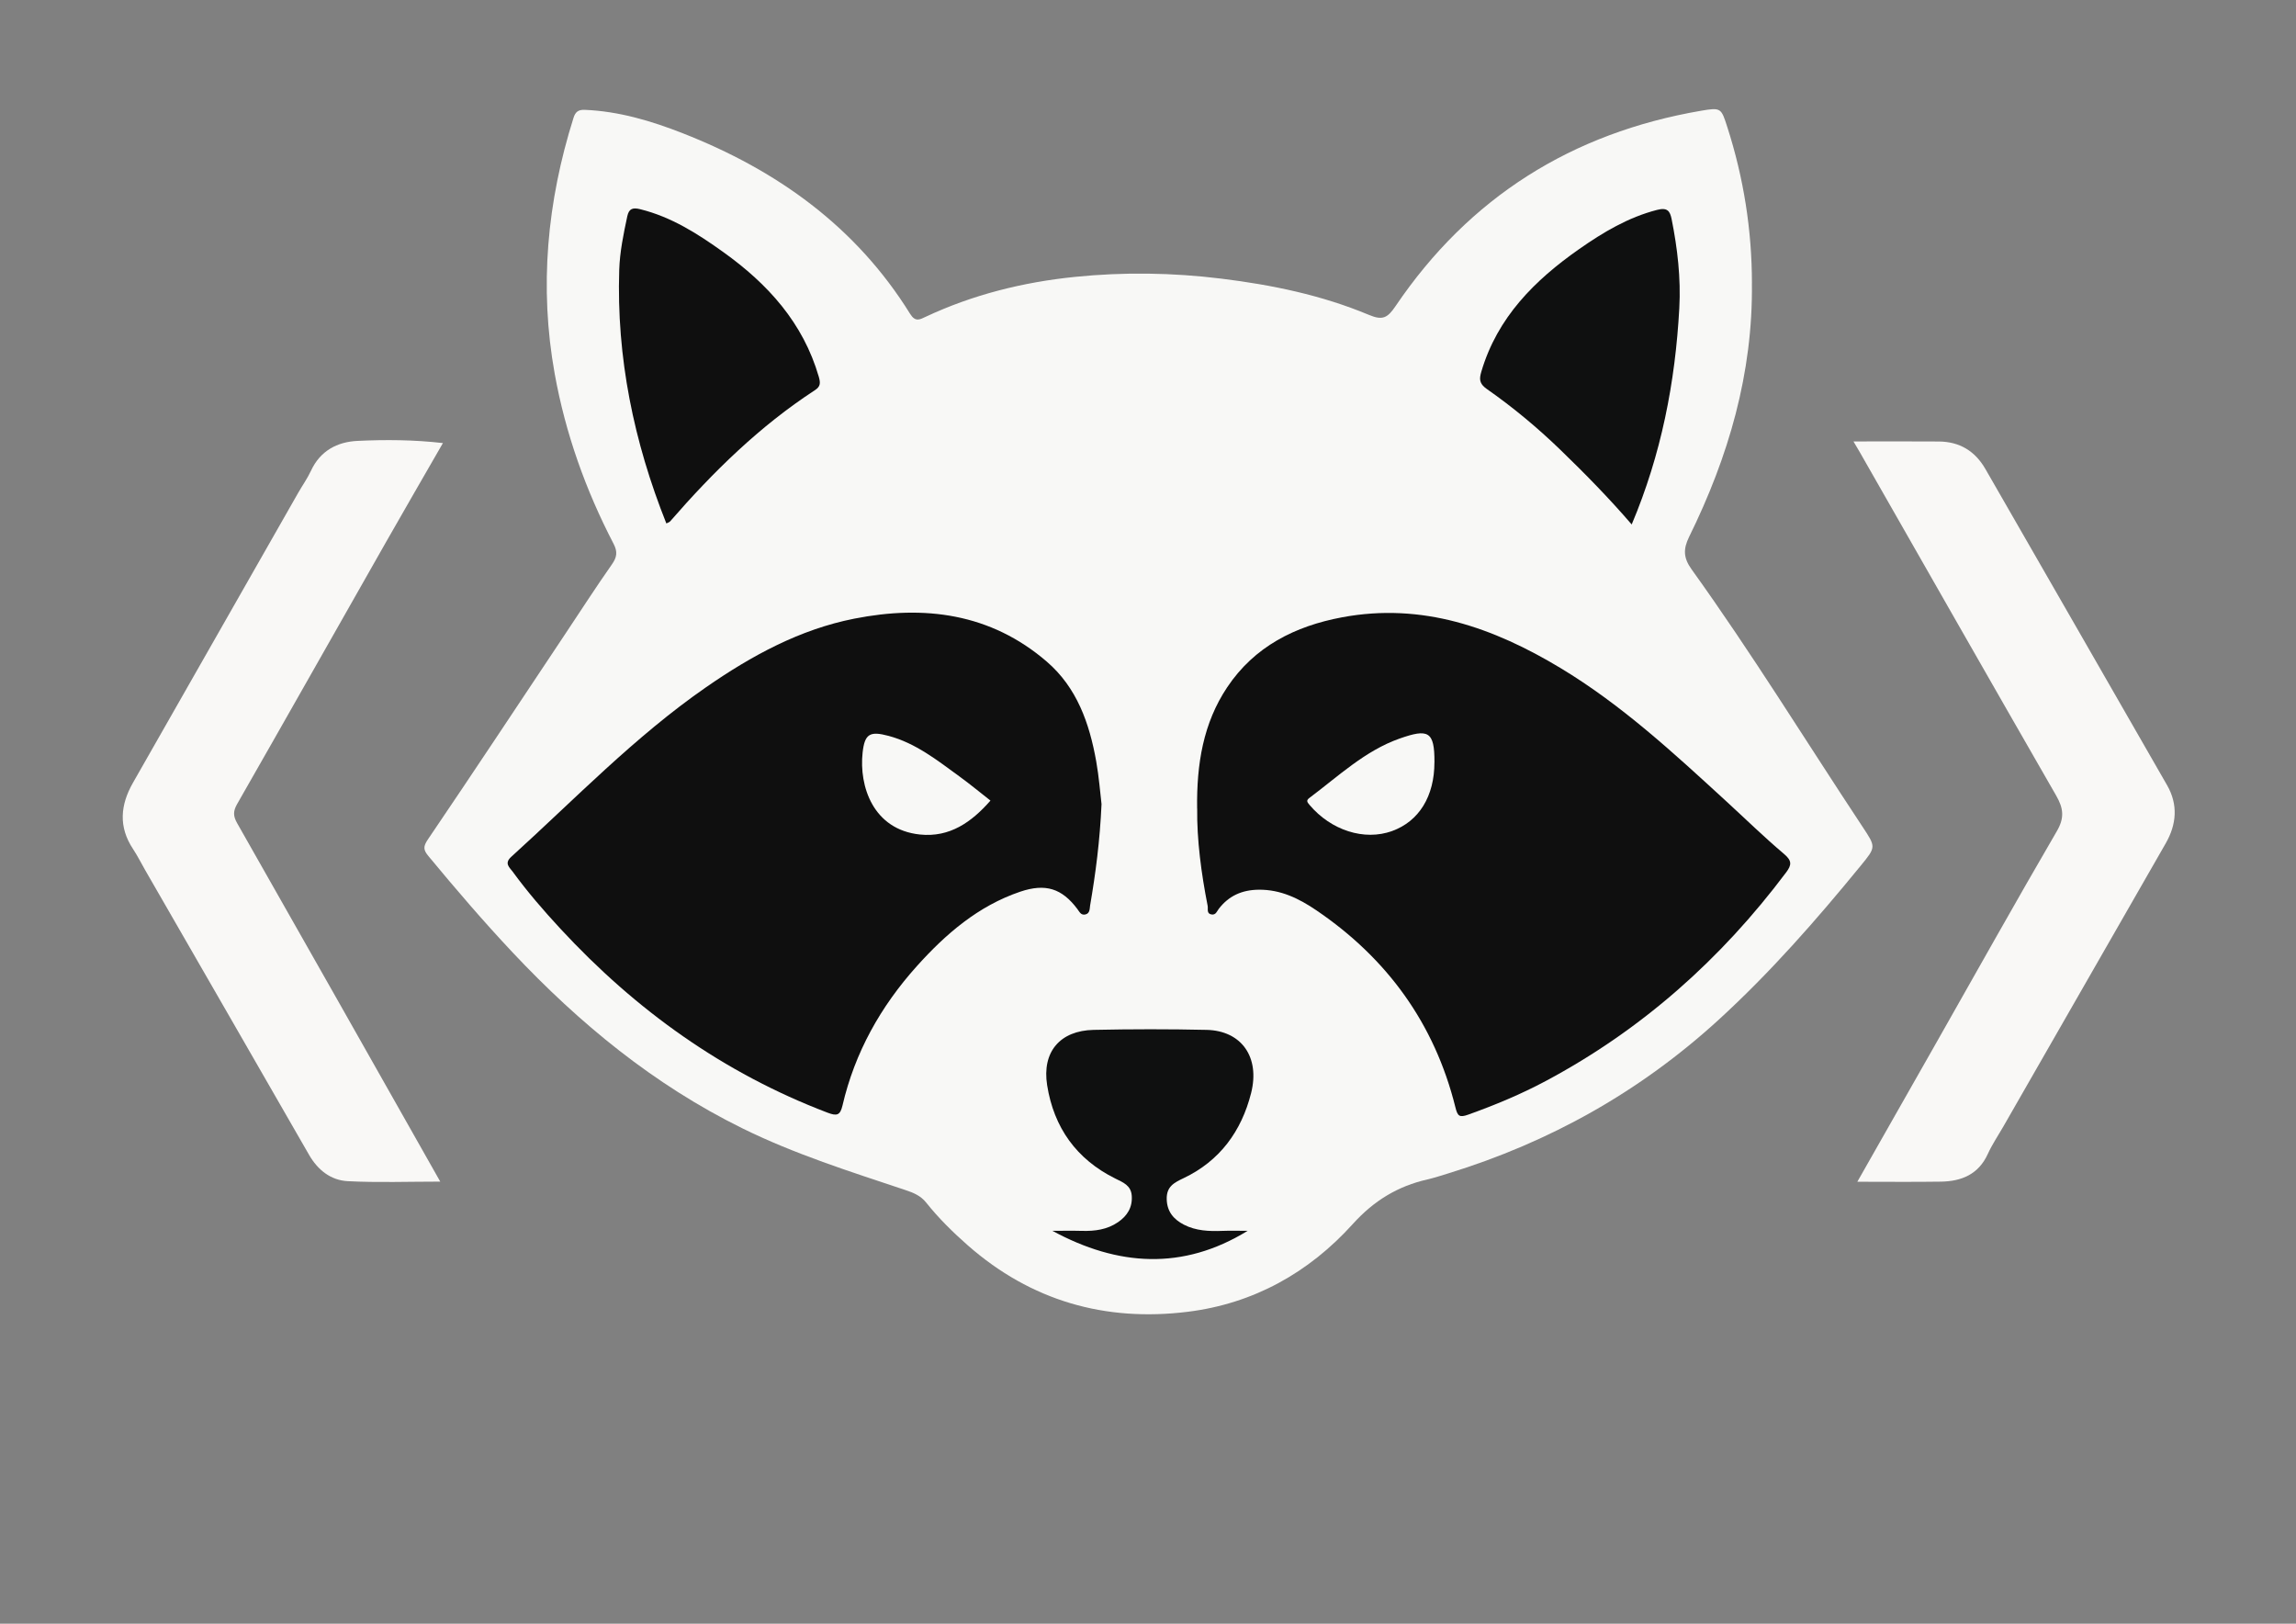 <?xml version="1.0" encoding="UTF-8"?>
<svg id="Capa_1" data-name="Capa 1" xmlns="http://www.w3.org/2000/svg" viewBox="0 0 841.89 595.28">
  <rect x="0" y="0" width="841.89" height="595.28" fill="#808080" stroke="none"/>
  <defs>
    <style>
      .cls-1 {
        fill: #f8f8f6;
      }

      .cls-1, .cls-2, .cls-3, .cls-4 {
        stroke-width: 0px;
      }

      .cls-2 {
        fill: #0f1010;
      }

      .cls-3 {
        fill: #f9f8f6;
      }

      .cls-4 {
        fill: #0f0f0f;
      }
    </style>
  </defs>
  <path class="cls-1" d="M642.38,103.8c.41,32.99-8.58,63.69-23,92.97-2.25,4.58-2.12,7.77.89,11.97,22.03,30.66,41.81,62.84,62.64,94.31,4.99,7.54,5.02,7.42-.66,14.37-16.24,19.85-33.07,39.08-52.07,56.45-28.84,26.36-61.93,44.88-99.15,56.32-2.52.77-5.04,1.61-7.6,2.2-10.92,2.49-19.65,7.78-27.4,16.36-16.1,17.83-36.43,29.19-60.5,32.17-30.28,3.76-57.46-3.99-80.64-24.33-5.51-4.84-10.74-9.99-15.31-15.73-2-2.51-4.69-3.6-7.51-4.54-20.28-6.77-40.68-13.19-59.95-22.7-32.32-15.93-59.62-38.35-84.14-64.42-10.72-11.39-20.89-23.27-30.87-35.32-1.89-2.28-2.02-3.48-.18-6.18,16.92-24.94,33.54-50.08,50.25-75.16,5.7-8.55,11.27-17.19,17.17-25.6,1.86-2.64,2.17-4.62.64-7.56-10.25-19.72-17.66-40.48-21.6-62.36-5.73-31.81-2.79-63.07,6.89-93.79.67-2.11,1.68-3.07,4.14-2.96,12.56.53,24.43,4.07,35.96,8.6,34.52,13.53,63.5,34.22,83.35,66.22,1.92,3.09,3.6,2.03,5.63,1.08,17.36-8.15,35.74-12.71,54.7-14.65,17.91-1.83,35.85-1.57,53.8.64,18.6,2.29,36.8,6.05,54.08,13.28,5.06,2.12,6.84,1.11,9.78-3.22,27.02-39.9,64.64-63.5,112.04-71.62,7.31-1.25,7.36-1.01,9.63,6.08,5.97,18.58,8.98,37.64,9,57.14Z"/>
  <path class="cls-3" d="M162.4,162.45c-7.08,12.32-14.03,24.27-20.86,36.29-18.2,32.01-36.31,64.07-54.59,96.03-1.5,2.63-1.48,4.4,0,7.01,24.42,42.9,48.71,85.88,73.02,128.84.38.67.76,1.35,1.46,2.58-11.75,0-22.86.41-33.91-.16-6.22-.32-11-4.09-14.21-9.68-19.99-34.8-40.03-69.56-60.06-104.33-1.49-2.58-2.82-5.27-4.46-7.75-5.4-8.12-4.67-16.17-.05-24.28,20.2-35.43,40.38-70.86,60.58-106.29,1.55-2.72,3.4-5.3,4.71-8.13,3.4-7.33,9.63-10.59,17.08-10.94,10.24-.48,20.55-.43,31.29.8Z"/>
  <path class="cls-3" d="M679.61,161.84c10.98,0,21.14-.06,31.3.02,7.6.06,13.28,3.46,17.1,10.1,22.2,38.66,44.47,77.27,66.63,115.95,4.06,7.09,3.46,14.33-.52,21.27-19.84,34.66-39.74,69.29-59.61,103.94-1.89,3.29-4.05,6.46-5.61,9.9-3.41,7.53-9.66,10.08-17.25,10.19-10.09.15-20.18.04-30.61.04,9.67-17.02,19.12-33.61,28.54-50.22,14.83-26.13,29.5-52.37,44.63-78.33,2.87-4.92,2.38-8.44-.24-12.99-24.12-41.94-48.07-83.98-72.06-125.99-.56-.97-1.14-1.93-2.28-3.87Z"/>
  <path class="cls-4" d="M438.96,296.43c-.22-16.38,2.25-31.32,11.01-44.44,9.98-14.96,24.89-22.45,42.1-25.67,29.39-5.5,55.5,3.75,80.19,18.63,22.35,13.47,41.4,31.1,60.52,48.63,7.12,6.53,14.04,13.29,21.41,19.52,2.91,2.46,2.8,4.01.74,6.74-23.87,31.82-52.9,57.66-88.07,76.44-9.17,4.9-18.71,8.86-28.48,12.36-3.33,1.19-3.92.52-4.74-2.76-7.63-30.61-24.98-54.51-50.97-72.15-6.3-4.27-13.07-7.65-21.16-7.55-6.13.08-10.93,2.23-14.62,7.02-.68.89-1.05,2.23-2.52,2.07-2.07-.22-1.33-2.04-1.55-3.15-2.37-12.07-3.98-24.23-3.84-35.7Z"/>
  <path class="cls-4" d="M403.91,294.73c-.61,13.66-2.18,25.5-4.2,37.29-.18,1.07,0,2.83-1.71,3.23-1.66.38-2.16-.94-2.98-2.02-5.65-7.5-11.62-9.47-20.96-6.31-15.37,5.21-27.27,15.48-37.88,27.29-13.25,14.75-22.75,31.65-27.26,51.1-.85,3.65-2.1,3.9-5.51,2.6-38.12-14.5-70.28-37.58-97.86-67.36-6.22-6.71-12.2-13.63-17.59-21.02-1.1-1.51-3.17-2.98-.52-5.39,23.4-21.21,45.35-44.1,71.46-62.19,16.66-11.55,34.35-21.21,54.38-25.15,25.63-5.05,49.92-2,70.55,15.76,11.08,9.54,15.65,22.64,18.13,36.56,1.02,5.71,1.45,11.52,1.94,15.62Z"/>
  <path class="cls-4" d="M244.33,191.89c-11.93-29.91-18.31-60.77-17.27-93,.22-6.63,1.57-13.14,2.96-19.63.61-2.85,2.08-3.21,4.69-2.57,11.47,2.82,21.17,9.04,30.58,15.78,16.28,11.66,29.21,25.88,34.95,45.68.69,2.4.54,3.61-1.45,4.91-20.25,13.19-37.29,29.93-53.06,48.07-.3.35-.85.48-1.4.77Z"/>
  <path class="cls-2" d="M598.3,192.27c-8.37-9.72-17.19-18.71-26.25-27.46-8.39-8.1-17.34-15.54-26.87-22.2-2.84-1.98-2.8-3.71-1.99-6.42,5.87-19.84,19.54-33.46,35.86-44.88,8.79-6.15,17.93-11.62,28.56-14.36,3.79-.98,4.74.43,5.33,3.36,2.16,10.78,3.42,21.66,2.82,32.67-1.48,27.21-6.62,53.64-17.45,79.28Z"/>
  <path class="cls-2" d="M457.48,451.24c-23.73,14.58-47.6,13.01-71.58,0,3.61,0,7.22-.08,10.83.02,4.72.13,9.24-.45,13.24-3.2,3.37-2.31,5.3-5.39,5.02-9.64-.26-3.84-3.14-4.91-6.04-6.35-14.23-7.05-22.54-18.7-24.99-34.23-1.93-12.21,4.72-20.01,17.05-20.27,13.81-.29,27.63-.31,41.43,0,12.78.29,19.65,9.99,16.31,23.18-3.54,13.97-11.47,24.86-24.75,31.18-3.52,1.67-6.31,3.09-6.19,7.74.13,4.68,2.67,7.43,6.31,9.32,4.37,2.26,9.21,2.46,14.07,2.27,3.09-.12,6.19-.02,9.29-.02Z"/>
  <path id="leftPupil" class="cls-1" d="M525.97,279.49c0,12.43-5.64,21.6-15.52,25.18-10.17,3.68-22.37-.23-30.26-9.56-.93-1.1-1.33-1.64,0-2.63,10.57-7.91,20.36-17.26,33-21.71,10.48-3.68,12.86-2.75,12.79,8.71Z"/>
  <path id="rightPupil" class="cls-1" d="M363.18,293.51c-6.97,7.95-14.97,13.56-25.82,12.44-17.25-1.78-22.41-17.75-21.06-30.04.76-6.91,2.69-7.95,9.51-6.13,9.97,2.66,17.87,8.97,25.99,14.87,3.86,2.8,7.54,5.86,11.38,8.86Z"/>
</svg>